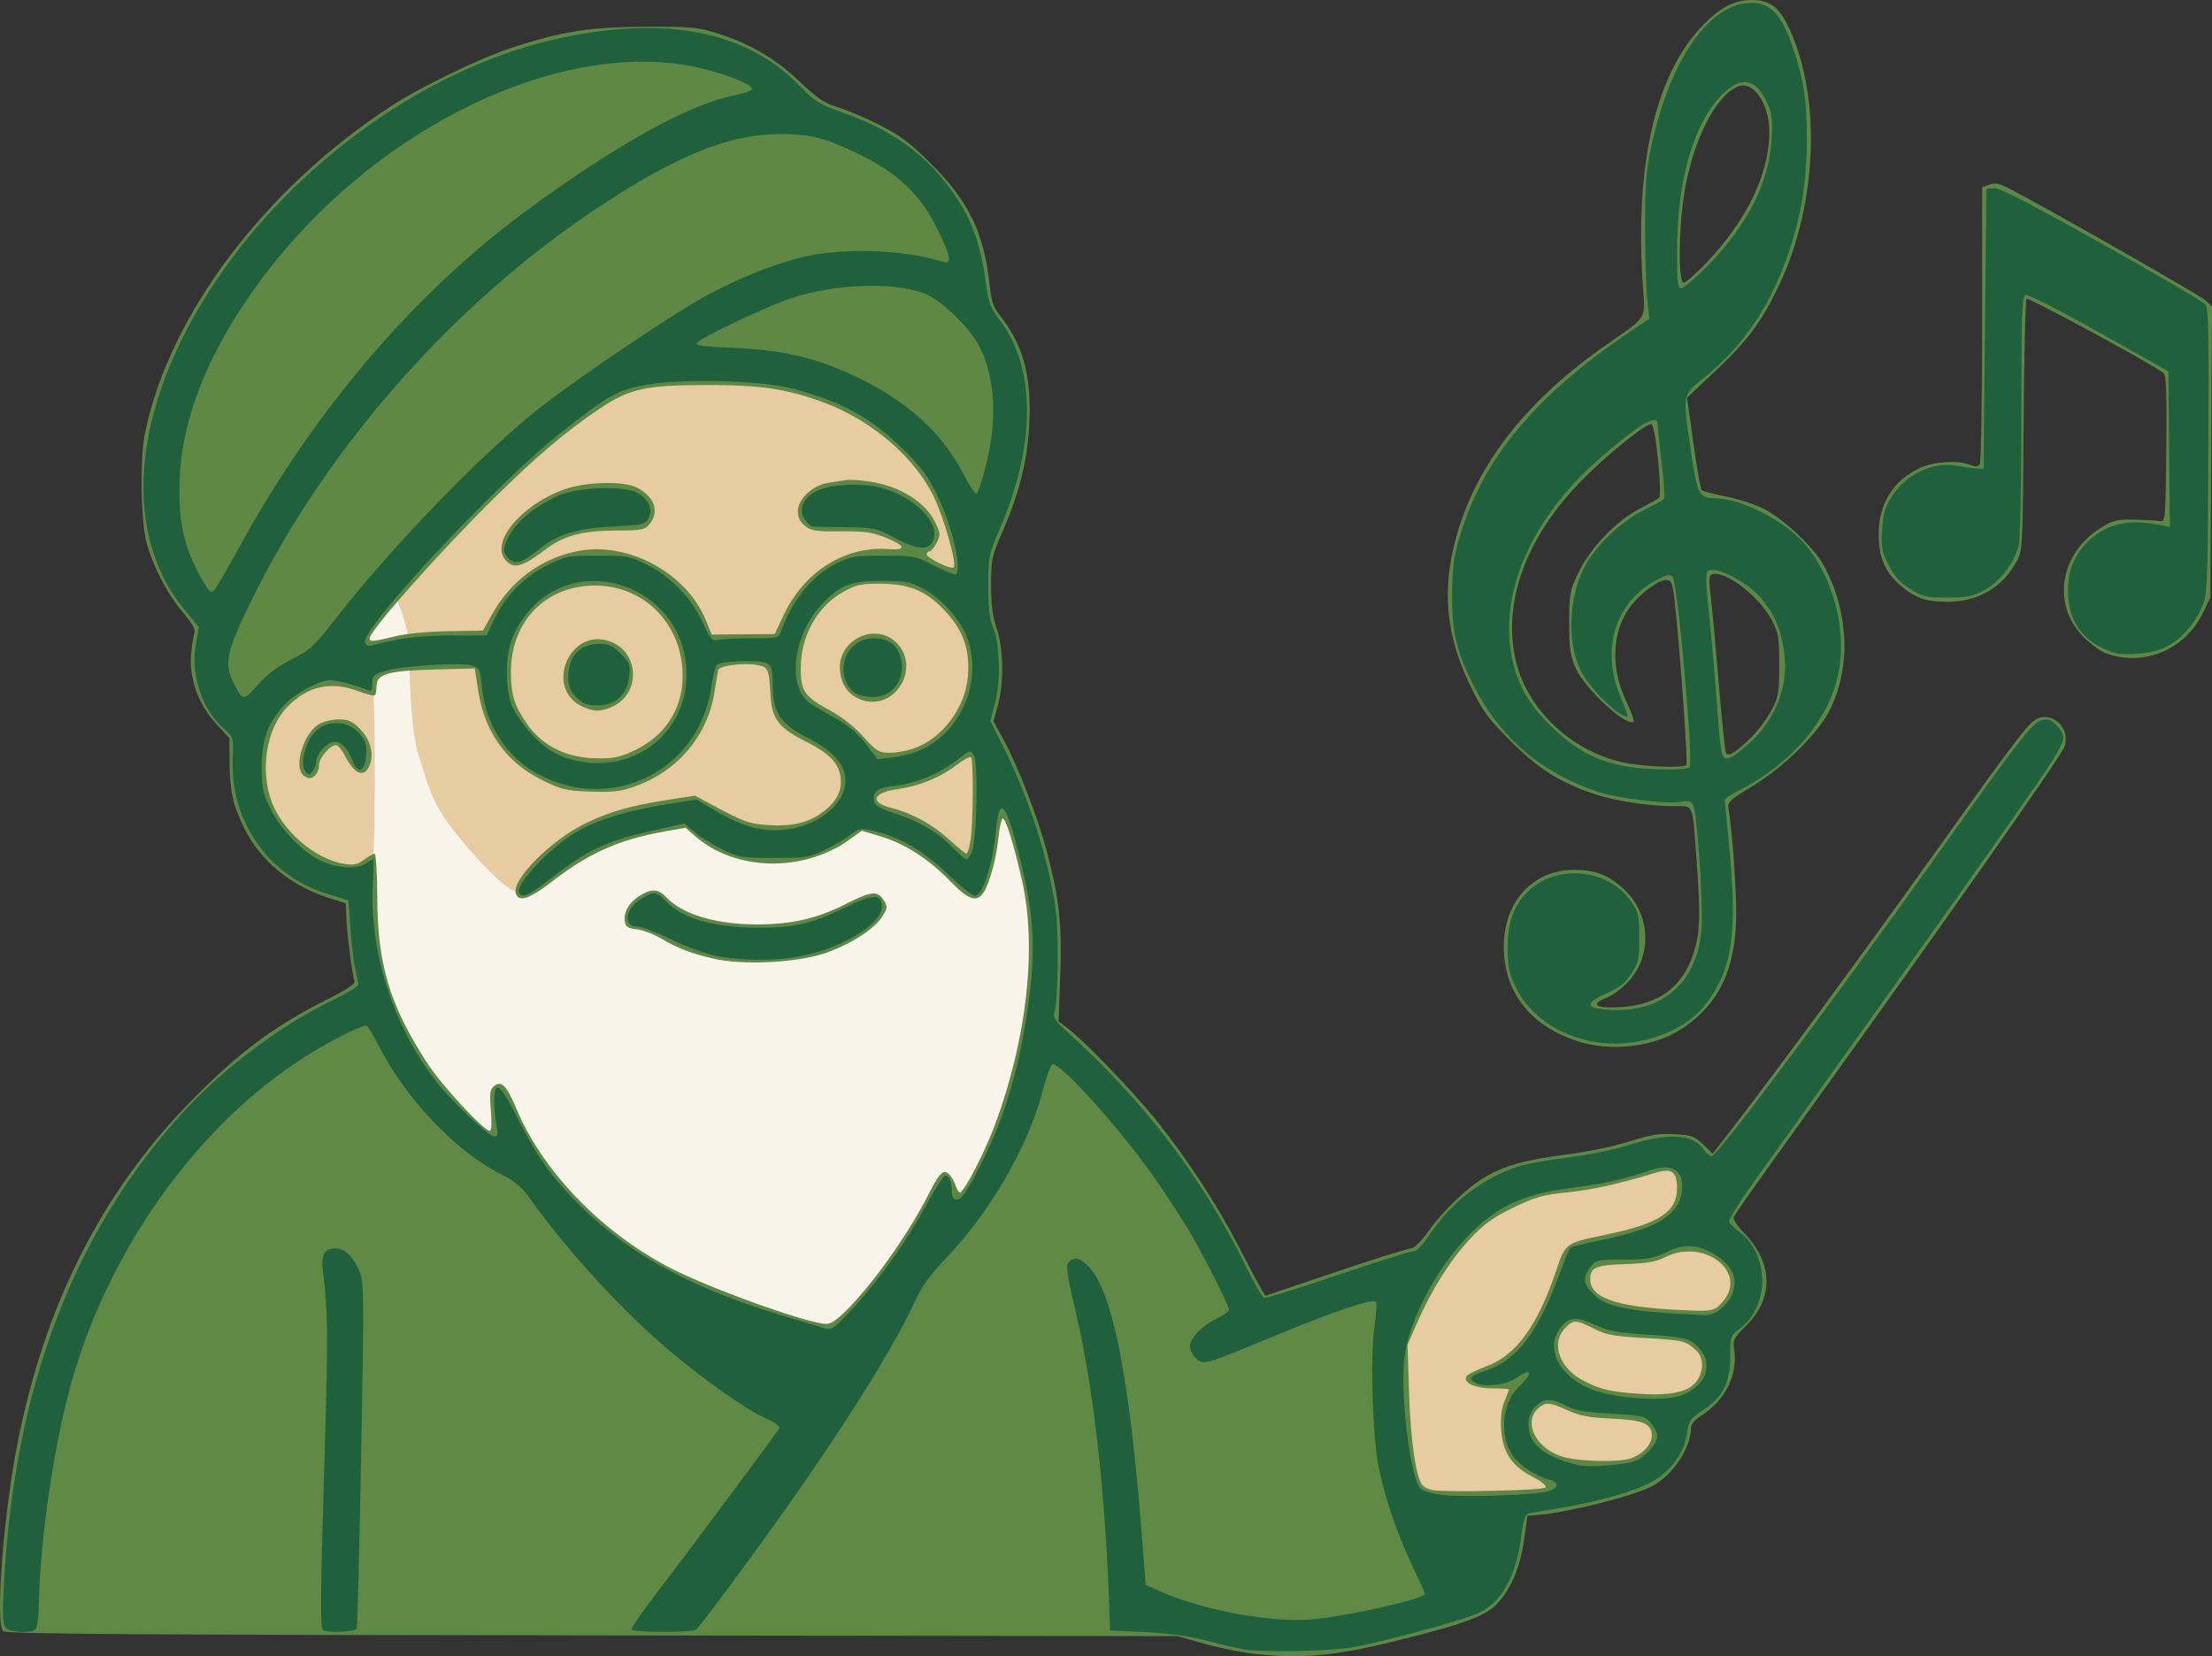 <?xml version="1.0" encoding="UTF-8" standalone="no"?>
<!-- Created with Inkscape (http://www.inkscape.org/) -->

<svg
   version="1.1"
   id="svg1"
   width="790.057"
   height="591.667"
   viewBox="0 0 790.057 591.667"
   xml:space="preserve"
   xmlns="http://www.w3.org/2000/svg"
   xmlns:svg="http://www.w3.org/2000/svg"><rect x="0" y="0" width="790.057" height="591.667" fill="#333333" stroke="none"/><defs
     id="defs1" /><g
     id="g1"
     transform="translate(-125.25,-129.077)"><g
       id="g119"
       transform="translate(-52,58)"><path
         style="fill:#f9f4ea;fill-opacity:1"
         d="m 302.5,292.5 5.5,112.75 3.75,21.5 14.75,30.5 24.75,28 64.5,57.5 61.5,20.25 21.25,-25.75 c 0,0 13.5,-29 14.5,-29 1,0 19.75,-16.25 19.75,-16.25 l 16,-49.5 2,-33.5 -1.5,-31.75 -10.5,-25.75 -10,-10.75 -207.25,-65 z"
         id="path1" /><path
         style="fill:#e7cba1"
         d="m 682.785,529.577 c 5.853,-10.723 3.72,-6.138 9.671,-14.752 4.702,-7.488 11.648,-10.664 19.354,-14.69 8.769,-4.581 11.565,-8.716 26.914,-10.611 7.129,-0.88 13.832,-2.095 19.25,-3.823 10.645,-1.635 16.365,-4.415 22.158,-1.323 13.862,7.398 0.396,-1.733 9.842,16.743 1.621,3.17 0.046,10.017 2.241,12.325 5.356,5.63 9.127,4.093 9.754,11.005 0.446,4.918 2.617,5.636 0.339,10.292 -1.478,3.02 -2.867,4.445 -4.616,5.916 -3.013,2.536 -6.433,8.301 -6.498,15.115 -0.088,9.224 1.664,10.557 -5.575,15.057 -4.025,2.502 -9.146,6.056 -9.146,8.426 0,7.304 -4.059,14.355 -12.531,18.871 -7.253,3.866 -28.641,10.67 -40.424,11.691 -39.215,25.17 5.004,16.847 -41.457,-3.554 -10.698,1.193 -5.852,-64.642 0.723,-76.69 z"
         id="path122" /><path
         style="fill:#e7cba1;fill-opacity:1"
         d="m 310.125,311.5 c 1.375,9.625 1.375,69.875 -0.375,72.75 C 303.045,395.265 281,382.5 275,372.125 269,361.75 266.125,361.25 265.625,349.625 265.125,338 270.375,323 277.875,317 c 7.5,-6 32.25,-5.5 32.25,-5.5 z"
         id="path123" /><path
         style="fill:#e7cba1;fill-opacity:1"
         d="m 316.125,280.062 c 3.5,4.625 7.438,16.75 7.375,23.312 -0.062,6.562 0.277,28.48 3.282,37.584 3.005,9.104 4.066,14.761 9.634,22.893 5.568,8.132 21.125,25.809 25.544,25.721 4.419,-0.088 25.367,-20.506 31.289,-21.744 5.922,-1.237 24.5,-7.579 28.875,-6.454 4.375,1.125 15.938,10.785 24.07,11.139 8.132,0.354 24.395,-3.182 29.875,-6.364 5.48,-3.182 18.915,-2.652 24.218,0.177 5.303,2.828 20.86,18.915 23.511,17.678 2.652,-1.237 10.076,-36.946 7.955,-41.543 -2.121,-4.596 -6.01,-15.556 -4.596,-19.269 1.414,-3.712 2.828,-17.854 1.591,-23.335 -1.237,-5.48 -0.884,-30.052 -3.182,-36.062 C 523.269,257.785 516.75,240 508.75,232.25 c -8,-7.75 -29,-22.5 -40.5,-25.5 -11.5,-3 -52.75,-9.5 -61.75,-5 -9,4.5 -39,24 -47.25,32.25 -8.25,8.25 -27.5,26 -31.75,31.5 -4.25,5.5 -7.5,5.875 -11.375,14.562 z"
         id="path124" /><path
         style="fill:#5d8745"
         d="m 625.686,661.965 c -4.421,-0.465 -12.521,-2.093 -18,-3.617 l -9.962,-2.771 -208.903,-0.255 c -164.389,-0.2 -209.221,-0.519 -210.396,-1.494 -3.002,-2.492 0.106,-42.552 5.299,-68.299 9.838,-48.774 29.861,-88.273 60.979,-120.293 17.298,-17.799 30.175,-27.475 49.358,-37.086 7.007,-3.511 10.17,-5.614 9.819,-6.528 -0.783,-2.042 -2.64,-16.336 -2.914,-22.434 l -0.242,-5.388 -6.5,-2.112 c -13.437,-4.366 -24.083,-13.243 -29.793,-24.844 -4,-8.127 -5.152,-13.38 -5.182,-23.627 l -0.024,-8.36 -4.994,-5.464 c -6.351,-6.949 -9.596,-16.403 -8.67,-25.26 0.329,-3.147 0.861,-6.408 1.183,-7.247 0.362,-0.942 -1.186,-3.584 -4.054,-6.917 -5.576,-6.482 -10.691,-16.249 -13.081,-24.979 -2.132,-7.787 -2.436,-30.288 -0.532,-39.413 8.79,-42.136 42.44,-86.84 87.67,-116.469 10.571,-6.925 31.727,-17.181 43.229,-20.957 17.918,-5.882 27.923,-7.458 47.749,-7.519 16.168,-0.05 18.764,0.183 25.5,2.286 11.802,3.685 20.669,8.853 29.5,17.195 6.627,6.259 9.03,7.867 14,9.367 3.3,0.996 10.05,3.878 15,6.404 7.369,3.76 10.723,6.323 18.505,14.142 13.237,13.299 18.638,24.687 20.54,43.31 0.55,5.382 1.299,7.523 3.674,10.5 8.141,10.205 11.23,21.494 10.462,38.239 -0.612,13.358 -3.386,24.608 -9.595,38.926 -3.85,8.876 -4.085,9.978 -4.085,19.09 0,7.067 0.539,11.236 2,15.484 2.473,7.189 2.661,19.513 0.419,27.503 l -1.581,5.634 3.527,6.431 c 5.252,9.576 12.331,27.873 15.621,40.375 4.418,16.789 5.383,25.803 4.73,44.203 l -0.575,16.224 3.233,2.466 c 6.149,4.69 23.796,23.037 31.819,33.081 11.045,13.827 21.652,30.128 29.492,45.322 3.621,7.019 7.196,13.754 7.944,14.967 l 1.36,2.206 25.024,-8.456 c 13.763,-4.651 25.876,-8.456 26.918,-8.456 1.183,0 3.592,-2.38 6.421,-6.344 5.148,-7.215 13.837,-15.51 20.074,-19.165 6.965,-4.082 14.599,-6.208 28.706,-7.994 7.706,-0.976 17.36,-2.965 22.793,-4.698 7.645,-2.437 10.71,-2.932 16.227,-2.62 6.087,0.344 7.159,0.731 10.201,3.679 l 3.399,3.294 7.991,-10.326 c 14.165,-18.303 45.808,-61.395 71.834,-97.826 30.786,-43.092 33.649,-46.768 37.103,-47.635 5.732,-1.439 10.87,4.718 8.697,10.421 -1.522,3.993 -42.944,62.836 -104.329,148.204 -7.313,10.17 -13.526,19.091 -13.807,19.824 -0.281,0.734 1.325,3.213 3.57,5.51 10.508,10.749 10.879,23.254 0.985,33.159 -4.61,4.615 -4.934,5.257 -4.385,8.69 1.409,8.815 -3.185,18.133 -11.542,23.409 -2.509,1.584 -3.87,3.189 -3.87,4.564 0,7.184 -6.688,17.123 -14.049,20.879 -7.012,3.577 -30.368,9.408 -40.902,10.212 l -3.451,0.263 -1.252,8.714 c -1.451,10.095 -4.729,17.707 -9.921,23.036 -4.142,4.252 -12.485,7.239 -36.924,13.222 -20.853,5.105 -32.513,6.155 -49.038,4.416 z m 103.495,-59.445 c 0.624,-0.624 -1.008,-2.003 -4.597,-3.882 -7.454,-3.903 -10.65,-8.755 -11.173,-16.964 -0.266,-4.178 0.125,-7.408 1.21,-10.006 0.882,-2.11 1.603,-4.006 1.603,-4.214 0,-0.208 -2.6,-0.378 -5.777,-0.378 -6.494,0 -11.11,-2.226 -9.254,-4.462 0.585,-0.705 3.692,-2.24 6.904,-3.411 10.622,-3.873 18.383,-14.552 25.075,-34.502 3.2,-9.541 3.184,-9.53 18.053,-12.628 18.662,-3.889 25,-8.06 25,-16.45 0,-5.917 -1.813,-7.319 -7.327,-5.668 -14.145,4.235 -22.594,6.117 -31.78,7.078 -9.085,0.95 -11.539,1.647 -19.493,5.535 -7.318,3.577 -10.353,5.786 -15.5,11.285 -6.9,7.371 -13.741,18.288 -18.914,30.187 l -3.244,7.462 0.577,17.538 c 0.555,16.884 2.452,29.852 4.775,32.651 0.579,0.697 2.257,1.479 3.729,1.736 4.89,0.855 39.146,0.082 40.134,-0.906 z m 30.728,-10.51 c 4.319,-1.637 7.315,-4.947 7.315,-8.085 0,-4.289 -3.066,-5.574 -14.51,-6.079 -8.153,-0.36 -11.148,-0.953 -16.147,-3.196 -4.972,-2.231 -6.532,-2.543 -8.217,-1.641 -7.686,4.114 -3.82,14.879 6.59,18.349 5.554,1.851 20.755,2.248 24.969,0.652 z m 20.393,-24.975 c 5.082,-2.72 6.539,-10.154 2.672,-13.635 -3.732,-3.359 -4.454,-3.531 -18.132,-4.316 -11.358,-0.652 -13.911,-1.122 -18.371,-3.382 -6.417,-3.252 -7.304,-3.257 -10.304,-0.064 -5.124,5.454 -1.822,14.469 6.895,18.824 6.138,3.067 9.005,3.741 19.162,4.511 8.368,0.634 14.502,-0.023 18.078,-1.937 z M 480.889,537.827 c 9.554,-9.981 21.322,-26.857 28.12,-40.324 3.878,-7.683 5.378,-9.027 7.445,-6.672 0.843,0.961 1.842,2.759 2.219,3.996 0.377,1.238 1.025,2.25 1.44,2.25 1.438,0 8.955,-14.547 12.566,-24.318 11.41,-30.871 14.992,-63.401 9.599,-87.17 -3.033,-13.368 -5.971,-22.681 -6.962,-22.069 -0.445,0.275 -1.105,3.378 -1.465,6.895 -0.748,7.299 -3.123,16.107 -5.235,19.412 -2.418,3.784 -5.437,2.795 -11.928,-3.908 -7.661,-7.912 -16.109,-13.373 -24.742,-15.995 l -6.862,-2.084 -4.408,3.166 c -16.509,11.856 -40.842,11.326 -55.108,-1.2 l -3.45,-3.029 -7.196,1.274 c -16.56,2.931 -27.247,7.684 -40.735,18.119 -7.723,5.974 -11.508,7.254 -12.65,4.278 -1.86,-4.847 12.401,-19.249 25.129,-25.377 8.684,-4.181 15.981,-6.224 29.934,-8.383 l 8.874,-1.373 5.626,3.027 c 11.911,6.409 13.676,7.051 20.626,7.503 7.932,0.515 13.685,-0.733 18.507,-4.015 5.056,-3.441 7.471,-7.288 7.355,-11.713 -0.152,-5.815 -3.447,-9.556 -12.362,-14.039 -9.795,-4.925 -12.269,-8.114 -12.748,-16.435 -0.568,-9.87 -0.774,-10.309 -5.165,-11.051 -4.813,-0.813 -13.139,0.331 -13.542,1.861 -0.163,0.618 -0.753,4.112 -1.312,7.762 -2.406,15.73 -13.233,28.508 -28.733,33.912 -4.876,1.7 -7.801,2.026 -15.612,1.741 -8.72,-0.318 -10.314,-0.698 -17.172,-4.087 -12.953,-6.402 -20.586,-17.089 -22.895,-32.059 l -1.212,-7.854 -14.555,0.389 c -16.6,0.443 -20.555,1.598 -20.555,6.004 0,1.451 -0.252,2.892 -0.56,3.203 -0.308,0.311 -2.9,-0.324 -5.761,-1.411 -9.959,-3.784 -18.209,-1.965 -25.6,5.645 -7.375,7.594 -9.787,22.406 -5.509,33.838 3.939,10.528 15.612,20.507 25.914,22.154 3.35,0.536 4.707,0.251 7.042,-1.475 1.591,-1.176 3.298,-2.139 3.794,-2.139 0.496,0 0.924,6.862 0.952,15.25 0.08,24.39 4.428,38.854 17.931,59.657 5.093,7.847 20.132,24.093 22.302,24.093 0.593,0 0.73,-2.823 0.354,-7.272 -0.518,-6.132 -0.347,-7.494 1.097,-8.692 2.651,-2.2 4.508,-0.31 8.112,8.258 9.82,23.346 32.555,46.131 58.149,58.276 16.224,7.699 46.402,18.294 52.374,18.388 1.902,0.03 4.183,-1.622 8.574,-6.209 z M 432.241,413.575 c -7.872,-1.783 -13.068,-3.783 -19.017,-7.322 -2.475,-1.472 -6.3,-2.902 -8.5,-3.177 -3.286,-0.411 -4.061,-0.928 -4.339,-2.899 -0.465,-3.293 1.6,-6.79 5.394,-9.135 4.26,-2.633 6.619,-2.477 9.52,0.631 5.667,6.072 17.783,9.672 32.424,9.636 12.433,-0.03 21.15,-2.03 31.466,-7.216 9.306,-4.679 11.4,-4.915 13.614,-1.536 1.514,2.311 1.499,2.699 -0.227,5.652 -2.671,4.571 -11.619,10.341 -20.853,13.446 -10.022,3.371 -29,4.293 -39.483,1.919 z M 285.424,347.877 c -3.275,-3.275 0.396,-14.948 5.683,-18.072 1.609,-0.95 4.814,-1.728 7.121,-1.728 3.419,0 4.811,0.615 7.517,3.321 3.735,3.735 5.137,8.817 3.57,12.939 -1.846,4.855 -5.448,3.465 -8.973,-3.463 -0.89,-1.748 -2.167,-3.351 -2.839,-3.562 -1.856,-0.582 -6.278,4.362 -6.278,7.019 0,2.484 -1.668,4.745 -3.5,4.745 -0.605,0 -1.64,-0.54 -2.3,-1.2 z m 507.312,188.004 c 8.879,-10.552 -7.119,-22.636 -20.756,-15.679 -3.219,1.642 -6.407,2.199 -14.05,2.452 -10.73,0.356 -12.706,1.191 -12.706,5.372 0,6.614 8.825,9.786 30.5,10.965 13.309,0.724 13.874,0.62 17.012,-3.109 z M 523.892,371.327 c 0.956,-5.74 1.095,-28.816 0.18,-29.734 -0.358,-0.359 -2.634,0.86 -5.056,2.709 -5.912,4.513 -13.397,7.612 -20.842,8.63 -9.254,1.266 -10.57,4.718 -2.574,6.758 7.419,1.893 14.66,5.857 20.635,11.298 3.019,2.749 5.799,5.018 6.177,5.043 0.379,0.025 1.045,-2.092 1.48,-4.705 z M 403.764,339.218 c 11.885,-5.623 18.149,-16.258 17.221,-29.236 -1.287,-17.987 -15.635,-30.759 -33.328,-29.665 -16.574,1.024 -27.911,13.512 -27.926,30.761 -0.007,8.188 1.246,12.221 5.813,18.711 5.573,7.919 14.208,12.109 25.181,12.218 5.717,0.057 8.107,-0.454 13.04,-2.788 z m -18.215,-15.6 c -14.007,-6.093 -5.276,-28.31 9.242,-23.518 10.987,3.626 11.51,19.122 0.796,23.599 -4.073,1.702 -5.977,1.686 -10.039,-0.08 z m 117.941,14.884 c 10.297,-3.508 18.572,-14.538 19.49,-25.978 0.73,-9.1 -1.641,-16.066 -7.743,-22.742 -6.822,-7.465 -13.017,-10.147 -23.514,-10.18 -7.008,-0.022 -8.658,0.339 -13.302,2.912 -9.241,5.12 -15.212,15.875 -15.183,27.347 0.021,8.018 1.429,10.115 9.848,14.67 4.718,2.552 9.141,5.987 12.474,9.686 4.636,5.145 5.58,5.738 9.236,5.795 2.24,0.035 6.152,-0.645 8.695,-1.511 z m -20.068,-18.049 c -4.035,-2.048 -6.198,-5.975 -6.198,-11.25 0,-4.884 3.526,-9.485 8.536,-11.138 9.941,-3.281 18.493,6.826 13.924,16.455 -3.087,6.506 -10.096,9.063 -16.262,5.933 z M 318.224,298.426 c 3.867,-0.964 11.563,-1.711 19,-1.843 l 12.5,-0.222 3.312,-5.892 c 6.842,-12.172 17.769,-20.134 31.013,-22.596 17.635,-3.28 38.307,7.92 45.167,24.471 l 2.252,5.434 11.256,-0.1 11.256,-0.1 3.072,-6.585 c 7.329,-15.714 21.984,-24.942 37.714,-23.749 6.347,0.481 5.895,-1.279 -1.041,-4.057 -5.056,-2.025 -7.598,-2.385 -16.162,-2.293 -8.809,0.095 -10.507,-0.161 -12.75,-1.925 -1.856,-1.46 -2.588,-2.975 -2.588,-5.359 0,-4.241 5.274,-9.169 10.729,-10.024 2.074,-0.325 4.971,-0.778 6.437,-1.007 1.466,-0.229 5.458,0.034 8.871,0.583 10.589,1.705 19.53,7.323 22.972,14.434 1.976,4.082 2.009,4.549 0.525,7.42 -0.871,1.685 -2.023,3.063 -2.558,3.063 -0.536,0 -0.974,0.456 -0.974,1.013 0,1.324 8.75,5.571 9.641,4.679 1.224,-1.224 -3.517,-17.998 -7.204,-25.488 -6.798,-13.809 -21.737,-26.723 -38.228,-33.046 -13.102,-5.023 -22.772,-6.575 -41.209,-6.61 -23.288,-0.045 -28.941,1.157 -39.843,8.475 -12.098,8.12 -22.494,16.949 -38.015,32.281 -19.222,18.988 -44.142,47.095 -44.142,49.786 0,1.256 1.487,1.133 9,-0.74 z m 39.655,-27.178 c -5.694,-6.292 5.377,-19.737 20.845,-25.316 7.819,-2.82 21.457,-3.122 26.189,-0.58 6.153,3.306 7.934,8.498 4.408,12.853 -1.77,2.186 -2.624,2.353 -12.25,2.397 -11.995,0.054 -18.599,1.875 -25.272,6.97 -7.946,6.065 -11.022,6.878 -13.919,3.676 z m 383.143,171.898 c -16.14,-5.161 -25.496,-16.122 -26.57,-31.128 -1.247,-17.423 9.372,-30.196 25.096,-30.188 7.206,0.004 11.866,1.719 17.058,6.277 9.963,8.747 11.113,23.582 2.58,33.276 -2.161,2.455 -5.76,5.196 -7.997,6.091 -6.197,2.479 -4.093,3.928 4.919,3.387 13.711,-0.823 22.316,-7.286 26.146,-19.64 2.253,-7.266 2.423,-13.594 0.902,-33.592 -1.524,-20.033 -0.907,-18.552 -7.726,-18.552 -9.371,0 -21.438,-1.859 -29.193,-4.496 -12.09,-4.112 -19.703,-8.986 -29.667,-18.993 -7.987,-8.022 -9.799,-10.524 -14.201,-19.603 -8.876,-18.309 -10.3,-34.809 -4.679,-54.196 7.423,-25.597 25.247,-48.098 53.767,-67.871 14.142,-9.805 13.432,-8.69 12.635,-19.84 -3.145,-44.015 4.397,-76.792 21.699,-94.311 6.127,-6.204 11.065,-8.689 17.259,-8.689 5.874,0 9.254,2.276 12.326,8.296 12.483,24.469 11.393,63.773 -2.588,93.326 -6.266,13.246 -11.16,19.877 -22.705,30.768 l -10.268,9.686 2.262,16.211 c 1.244,8.916 2.574,16.498 2.955,16.849 0.381,0.351 4.262,1.351 8.624,2.223 4.362,0.872 10.425,2.835 13.474,4.362 7.129,3.573 17.946,13.75 21.443,20.176 8.925,16.399 9.882,35.65 2.543,51.168 -3.993,8.443 -16.495,20.847 -28.156,27.934 -8.405,5.108 -8.744,5.454 -8.267,8.413 1.283,7.962 2.674,27.133 2.673,36.84 -0.002,19.899 -6.235,32.885 -19.968,41.603 -9.718,6.169 -24.796,7.915 -36.376,4.213 z m 38.539,-98.819 c 0.511,-0.844 -1.676,-32.961 -3.593,-52.75 -1.145,-11.82 -1.444,-13.027 -3.293,-13.292 -2.708,-0.389 -9.716,4.796 -13.45,9.95 -6.272,8.659 -6.74,21.492 -1.212,33.242 1.785,3.795 3.047,7.098 2.804,7.341 -2.322,2.322 -17.288,-11.399 -20.723,-18.999 -2.031,-4.494 -2.37,-6.811 -2.37,-16.242 0,-10.32 0.2,-11.421 3.227,-17.812 4.132,-8.724 13.287,-18.366 21.574,-22.721 3.41,-1.792 6.678,-3.628 7.263,-4.08 1.225,-0.947 -1.105,-24.782 -2.569,-26.275 -1.202,-1.226 -16.912,11.482 -26.044,21.066 -18.642,19.565 -26.722,41.198 -22.945,61.436 3.421,18.331 19.457,34.089 38.995,38.32 6.989,1.514 21.591,2.047 22.336,0.817 z m 22.969,-9.613 c 2.504,-2.434 5.822,-6.835 7.374,-9.781 2.598,-4.934 2.82,-6.222 2.82,-16.356 0,-9.995 -0.243,-11.457 -2.664,-16 -4.169,-7.826 -14.808,-16.5 -20.238,-16.5 -2.252,0 -2.414,0.923 -1.496,8.5 0.467,3.85 1.738,17.697 2.826,30.77 1.088,13.073 2.251,24.212 2.585,24.753 0.865,1.4 3.419,-0.164 8.792,-5.386 z M 786.847,164.825 c 14.421,-15.206 22.414,-31.907 22.355,-46.709 -0.04,-10.031 -5.693,-18.268 -11.093,-16.163 -8.223,3.205 -16.552,19.958 -19.436,39.092 -1.922,12.75 -1.967,31.032 -0.076,31.032 0.755,0 4.468,-3.263 8.25,-7.252 z m 142.877,139.747 c -2.233,-0.791 -6.048,-3.557 -8.635,-6.261 -11.088,-11.59 -8.007,-29.688 6.591,-38.713 4.327,-2.675 5.699,-3.005 11.965,-2.878 3.893,0.079 7.978,0.304 9.078,0.5 1.953,0.348 2.006,-0.263 2.266,-25.757 0.205,-20.128 -0.024,-26.348 -1,-27.135 -3.81,-3.072 -48.257,-27.16 -48.91,-26.507 -0.427,0.427 -0.906,20.796 -1.066,45.266 -0.283,43.423 -0.342,44.586 -2.452,48.49 -5.045,9.333 -13.735,14.443 -24.62,14.478 -7.843,0.025 -11.842,-1.392 -17.198,-6.094 -5.251,-4.61 -7.474,-9.919 -7.489,-17.884 -0.021,-11.058 5.284,-19.535 14.968,-23.919 4.928,-2.231 13.19,-2.72 17.602,-1.042 2.059,0.783 2.934,0.721 3.55,-0.25 0.45,-0.709 0.825,-23.237 0.833,-50.063 l 0.015,-48.775 2.551,-0.97 c 1.988,-0.756 3.478,-0.497 6.75,1.17 11.657,5.939 68.504,38.326 70.491,40.16 l 2.291,2.116 -0.291,52.037 -0.291,52.037 -2.811,5.724 c -6.315,12.859 -20.939,18.964 -34.189,14.271 z"
         id="path120" /><path
         style="fill:#5f8944;fill-opacity:1"
         d="m 184.375,653.625 423.125,0.625 39.5,1 c 0,0 45.5,-8.25 46.75,-8.5 1.25,-0.25 -7.25,-30 -7.25,-30 l -9.75,-25 -2.5,-42.25 V 527.75 L 628,542 c 0,0 -15.5,-27.25 -16.5,-28.5 -1,-1.25 -41.25,-57 -41.25,-57 l -21,-12.25 -12.75,41.5 -28,32 L 478,556.25 423.25,541 366,487.75 347.75,479 l -20.5,-21.25 -15.5,-27 -30.5,14 -35.75,27 -24.5,34.5 c 0,0 -11.25,27.25 -12.5,28 -1.25,0.75 -14,31.75 -14,31.75 l -7,42 z"
         id="path125" /><path
         style="fill:#5e8843;fill-opacity:1"
         d="m 269.75,326 14.75,-15.5 15.25,-11.25 23.5,-28.25 36.5,-37.5 35,-28.25 25.75,-3.5 41.5,2.25 28.75,12.75 16.5,13.75 L 526,260 538.25,228.25 535.5,196.75 523,176.75 517.75,148.5 497.106,124.142 459.453,109.47 440.361,92.676 395.637,87.196 349.851,97.626 309.37,122.021 288.5,140.75 l -31.5,37.5 -15.25,32 -6,30.75 2.25,30.75 10.75,15 7,8 -3.25,12.25 4,13.5 z"
         id="path126" /><path
         style="fill:#1f603d"
         d="m 621.724,660.366 c -1.65,-0.226 -7.5,-1.591 -13,-3.033 -7.012,-1.838 -13.735,-2.791 -22.5,-3.189 l -12.5,-0.568 -0.233,-7 c -1.398,-41.959 -5.528,-78.938 -11.837,-106 -3.918,-16.807 -4.027,-18.11 -1.621,-19.398 1.684,-0.901 2.581,-0.645 5.068,1.448 9.583,8.064 15.991,41.153 20.78,107.297 l 0.532,7.347 5.502,2.433 c 15.069,6.664 39.347,11.129 53.809,9.895 12.718,-1.085 40.5,-7.342 40.5,-9.121 0,-0.283 -2.065,-4.847 -4.59,-10.142 -5.279,-11.073 -9.578,-23.657 -11.928,-34.917 -2.217,-10.62 -3.123,-39.532 -1.571,-50.144 0.66,-4.515 0.947,-8.619 0.637,-9.12 -0.882,-1.427 -14.992,3.321 -36.943,12.43 -24.625,10.219 -24.823,10.274 -27.518,7.579 -1.148,-1.148 -2.087,-2.952 -2.087,-4.01 0,-2.921 4.458,-7.602 9.494,-9.969 2.478,-1.165 4.506,-2.601 4.506,-3.191 0,-1.565 -10.153,-21.491 -15.042,-29.523 -2.309,-3.792 -7.131,-11.169 -10.716,-16.394 -11.918,-17.368 -34.575,-42.722 -37.351,-41.797 -0.608,0.203 -2.205,4.627 -3.549,9.833 -4.915,19.034 -18.557,42.732 -33.851,58.804 -6.483,6.813 -9.18,10.563 -11.924,16.585 -6.796,14.913 -24.759,43.744 -45.406,72.875 -14.104,19.9 -31.227,42.971 -32.608,43.935 -1.435,1.001 -22.31,0.967 -22.931,-0.038 -0.273,-0.442 3.64,-6.179 8.695,-12.75 10.028,-13.034 42.936,-57.222 44.038,-59.132 0.445,-0.771 -1.508,-2.167 -5.585,-3.995 -6.255,-2.803 -20.458,-12.805 -32.769,-23.075 -17.147,-14.305 -37.638,-36.62 -51.062,-55.608 -2.567,-3.631 -5.118,-5.709 -10.071,-8.204 -16.032,-8.075 -34.219,-27.259 -43.712,-46.11 -1.711,-3.397 -3.551,-6.45 -4.09,-6.783 -1.403,-0.867 -15.151,6.264 -25.618,13.289 -36.626,24.581 -66.96,67.866 -79.891,114 -6.298,22.468 -11.199,55.748 -11.66,79.171 -0.098,4.959 -0.632,8.806 -1.282,9.235 -2.046,1.349 -9.317,0.829 -10.636,-0.761 -0.966,-1.164 -1.099,-4.787 -0.559,-15.25 3.649,-70.825 25.183,-127.031 65.189,-170.152 13.858,-14.937 34.398,-30.186 52.142,-38.712 5.088,-2.444 9.239,-4.988 9.226,-5.652 -0.013,-0.664 -0.497,-3.232 -1.074,-5.707 -0.577,-2.475 -1.354,-8.965 -1.726,-14.423 l -0.676,-9.923 -7.215,-2.2 c -13.146,-4.009 -23.305,-12.616 -29.259,-24.789 -3.704,-7.573 -5.183,-14.956 -4.86,-24.265 0.242,-6.988 0.191,-7.148 -3.263,-10.181 -7.784,-6.835 -11.88,-19.316 -9.907,-30.194 l 1.09,-6.011 -4.981,-5.985 c -24.075,-28.929 -18.528,-76.454 14.279,-122.339 28.483,-39.837 72.86,-70.92 115.899,-81.181 39.692,-9.462 69.746,-4.031 89.369,16.15 5.492,5.648 7.101,6.659 15,9.421 19.943,6.974 33.04,17.204 42.826,33.45 4.421,7.339 7.083,15.727 8.592,27.068 1.016,7.634 1.61,9.256 5.049,13.777 12.959,17.039 12.939,44.596 -0.054,74.714 -3.913,9.069 -4.06,9.801 -4.062,20.193 -0.002,7.645 0.461,11.864 1.59,14.5 2.553,5.959 2.993,18.908 0.914,26.922 l -1.768,6.816 4.494,8.99 c 9.418,18.838 16.224,39.92 18.845,58.376 1.189,8.37 0.819,33.949 -0.539,37.261 -0.476,1.161 0.591,2.784 3.616,5.5 28.284,25.391 49.213,52.785 65.088,85.194 2.786,5.688 5.582,10.539 6.213,10.781 0.631,0.242 12.455,-3.399 26.275,-8.091 13.82,-4.692 25.995,-8.531 27.055,-8.531 1.239,0 3.287,-2.054 5.733,-5.75 7.724,-11.671 19.236,-20.529 31.978,-24.605 2.75,-0.88 10.627,-2.284 17.504,-3.122 7.087,-0.863 16.616,-2.823 21.995,-4.523 14.094,-4.455 22.866,-3.908 26.51,1.654 0.845,1.29 2.16,2.346 2.92,2.346 1.993,0 40.543,-51.497 80.098,-107 33.77,-47.385 34.962,-48.861 39.548,-48.965 2.168,-0.049 5.924,4.151 5.924,6.624 0,1.117 -1.798,4.813 -3.996,8.213 -7.638,11.817 -44.616,63.992 -106.647,150.478 -5.069,7.068 -9.002,13.412 -8.738,14.098 0.263,0.686 1.787,2.215 3.387,3.397 11.028,8.153 11.294,26.485 0.504,34.715 -3.429,2.615 -3.509,2.839 -3.509,9.742 0,9.583 -2.509,14.687 -9.503,19.331 -4.864,3.229 -5.303,3.851 -5.9,8.351 -0.901,6.793 -5.767,13.605 -12.34,17.274 -6.136,3.425 -18.873,7.109 -32.257,9.33 -5.225,0.867 -10.41,1.747 -11.523,1.956 -1.728,0.324 -2.194,1.629 -3.192,8.951 -2.029,14.876 -7.593,23.979 -16.752,27.406 -8.265,3.092 -33.754,9.894 -43.402,11.582 -7.978,1.396 -30.844,1.872 -38.631,0.805 z m 106.487,-56.14 c 5.38,-0.779 6.752,-3.504 2.313,-4.597 -4.8,-1.182 -11.035,-5.388 -13.214,-8.914 -4.646,-7.517 -3.496,-18.629 2.514,-24.297 5.181,-4.887 4.62,-7.058 -0.823,-3.183 -3.554,2.531 -11.548,3.569 -14.659,1.904 -2.942,-1.574 -2.039,-2.596 4.094,-4.633 10.427,-3.463 18.106,-13.466 25.279,-32.93 2.027,-5.5 3.983,-10.309 4.347,-10.687 0.364,-0.378 5.287,-1.626 10.941,-2.775 19.233,-3.907 27.28,-8.504 28.768,-16.436 1.542,-8.217 -2.849,-11.424 -11.541,-8.43 -9.254,3.188 -15.985,4.675 -28.506,6.297 -16.465,2.133 -25.868,6.545 -35.93,16.857 -12.004,12.303 -21.856,31.396 -23.052,44.673 -1.256,13.95 2.375,42.322 5.863,45.81 0.815,0.815 4.325,1.834 7.8,2.263 6.448,0.797 27.709,0.249 35.805,-0.923 z m 33.738,-11.507 c 3.694,-1.91 7.275,-6.203 7.275,-8.721 0,-0.995 -1.045,-3.024 -2.322,-4.509 -2.203,-2.562 -2.934,-2.736 -14.25,-3.396 -9.287,-0.542 -12.859,-1.174 -16.138,-2.856 -5.436,-2.789 -7.817,-2.724 -10.835,0.295 -1.79,1.79 -2.455,3.54 -2.455,6.465 0,6.999 5.236,11.327 17.5,14.464 3.994,1.022 18.124,-0.137 21.225,-1.741 z m 15.591,-23.091 c 10.161,-3.624 12.377,-13.028 4.453,-18.892 -2.24,-1.658 -5.105,-2.17 -15.939,-2.853 -10.785,-0.68 -14.205,-1.289 -18.64,-3.319 -7.135,-3.267 -9.448,-3.158 -12.601,0.59 -6.156,7.316 -0.566,18.136 11.645,22.539 8.527,3.075 25.01,4.101 31.082,1.935 z M 482.465,537.827 c 9.604,-10.583 18.814,-23.635 25.759,-36.502 3.025,-5.605 6.014,-10.204 6.643,-10.219 1.371,-0.034 2.357,2.264 2.357,5.494 0,3.46 1.997,4.123 4.127,1.371 3.336,-4.31 10.609,-19.213 13.769,-28.214 4.423,-12.596 6.985,-23.247 9.179,-38.158 3.105,-21.103 2.417,-33.441 -3.076,-55.192 -4.724,-18.705 -7.017,-21.246 -8.221,-9.109 -1.313,13.239 -4.719,23.782 -7.68,23.773 -0.879,-0.003 -5.204,-3.49 -9.611,-7.75 -8.546,-8.26 -17.092,-13.266 -26.261,-15.382 -4.902,-1.132 -5.27,-1.066 -8.687,1.54 -1.962,1.497 -6.149,3.931 -9.303,5.409 -5.226,2.449 -6.801,2.688 -17.735,2.688 -11.029,0 -12.48,-0.225 -17.93,-2.777 -3.262,-1.527 -7.781,-4.293 -10.042,-6.147 l -4.112,-3.37 -10.458,2.329 c -17.473,3.89 -23.57,6.733 -37.447,17.457 -7.743,5.984 -9.825,6.926 -11.022,4.99 -1.724,-2.79 11.226,-16.466 20.853,-22.023 7.074,-4.083 18.048,-7.427 31.302,-9.538 l 11.144,-1.775 6.856,4.042 c 10.522,6.204 18.404,8.006 27.498,6.289 10.507,-1.984 18.858,-9.501 18.858,-16.977 0,-5.87 -4.168,-10.623 -13.51,-15.408 -9.818,-5.029 -12.49,-9.152 -12.49,-19.269 0,-5.354 -0.306,-6.417 -2.127,-7.391 -2.516,-1.347 -16.33,-0.876 -17.813,0.607 -0.552,0.552 -1.436,4.058 -1.965,7.79 -4.226,29.84 -35.518,45.539 -62.019,31.115 -11.103,-6.043 -18.527,-17.455 -19.84,-30.496 -0.706,-7.017 -0.856,-7.344 -3.736,-8.182 -4.083,-1.188 -24.511,0.047 -30.578,1.848 -4.509,1.339 -4.922,1.719 -4.922,4.53 0,2.533 -0.306,2.941 -1.75,2.341 -4.222,-1.754 -10.775,-3.486 -13.159,-3.477 -4.019,0.015 -12.203,4.346 -16.292,8.621 -6.022,6.297 -8.294,12.429 -8.295,22.394 -10e-4,7.61 0.35,9.237 3.271,15.172 3.576,7.263 11.322,15.197 17.883,18.315 5.514,2.621 12.716,3.129 15.79,1.115 1.365,-0.894 2.647,-1.626 2.851,-1.626 0.203,0 0.167,3.502 -0.081,7.782 -1.424,24.601 6.882,51.131 22.297,71.218 5.499,7.165 19.039,20 21.099,20 1.337,0 1.47,-0.632 0.789,-3.75 -0.45,-2.062 -0.838,-6 -0.861,-8.75 -0.068,-8.032 2.184,-6.407 8.422,6.077 6.847,13.702 12.593,21.696 22.702,31.586 17.863,17.476 40.205,29.441 73.423,39.319 6.826,2.03 12.86,3.841 13.41,4.025 2.525,0.844 3.715,-0.016 10.741,-7.758 z M 432.724,412.481 c -3.85,-0.788 -11.059,-3.451 -16.02,-5.918 -4.961,-2.467 -10.263,-4.486 -11.781,-4.486 -5.401,0 -4.426,-6.366 1.531,-9.999 4.33,-2.64 5.388,-2.531 8.577,0.882 5.811,6.22 16.976,9.47 32.694,9.516 13.421,0.04 19.284,-1.292 31.204,-7.088 10.315,-5.015 13.296,-5.096 13.296,-0.36 0,5.983 -13.759,14.504 -28.208,17.468 -9.359,1.92 -21.867,1.914 -31.292,-0.014 z M 286.308,346.678 c -1.653,-1.991 -0.677,-7.863 2.042,-12.288 3.795,-6.176 12.656,-6.738 17.396,-1.105 2.099,2.494 2.521,3.915 2.277,7.667 -0.378,5.817 -2.885,6.815 -4.823,1.92 -1.837,-4.639 -3.918,-6.796 -6.558,-6.796 -2.481,0 -6.418,4.259 -6.418,6.944 0,0.921 -0.586,2.476 -1.303,3.455 -1.18,1.614 -1.426,1.633 -2.613,0.202 z m 505.821,191.825 c 4.297,-3.616 5.822,-9.119 3.677,-13.268 -2.176,-4.207 -8.535,-8.289 -13.813,-8.866 -3.2,-0.35 -5.645,0.179 -9.768,2.111 -4.716,2.21 -6.879,2.579 -15.177,2.587 -9.258,0.009 -9.767,0.124 -11.75,2.645 -2.885,3.668 -2.597,6.041 1.195,9.832 4.608,4.608 12.433,6.074 39.406,7.379 2.112,0.102 4.196,-0.707 6.232,-2.42 z M 524.395,375.327 c 1.795,-4.402 2.307,-32.347 0.633,-34.563 -1.296,-1.716 -1.583,-1.641 -5.337,1.385 -6.038,4.868 -15.26,8.833 -22.245,9.563 -6.657,0.696 -8.567,1.982 -8.049,5.42 0.261,1.73 1.935,2.703 8.347,4.849 8.594,2.877 14.9,6.737 20.425,12.501 1.895,1.978 3.819,3.595 4.275,3.595 0.456,0 1.333,-1.238 1.95,-2.75 z M 403.425,341.205 c 13.66,-5.855 20.989,-19.604 18.594,-34.88 -3.685,-23.499 -31.386,-35.583 -50.447,-22.008 -5.216,3.715 -10.185,10.564 -11.972,16.504 -1.839,6.109 -1.741,15.828 0.216,21.571 1.796,5.271 8.668,13.445 14.152,16.835 8.292,5.125 20.243,5.927 29.457,1.977 z m -20.278,-21.051 c -2.286,-2.286 -2.923,-3.822 -2.923,-7.05 0,-7.815 4.079,-12.027 11.647,-12.027 2.732,0 4.368,0.815 7.08,3.527 3.27,3.27 3.488,3.869 2.998,8.218 -0.731,6.489 -4.888,10.255 -11.318,10.255 -3.708,0 -5.108,-0.547 -7.484,-2.923 z M 505.821,339.137 c 14.672,-6.49 22.319,-24.338 17.045,-39.781 -2.25,-6.588 -9.305,-14.54 -16.034,-18.07 -4.489,-2.355 -6.258,-2.682 -14.608,-2.695 -11.015,-0.017 -14.503,1.278 -20.931,7.771 -10.914,11.023 -13.273,30.528 -4.376,36.185 1.756,1.116 5.987,3.605 9.401,5.53 4.135,2.331 7.563,5.291 10.263,8.863 l 4.054,5.363 5.465,-0.642 c 3.006,-0.353 7.38,-1.489 9.72,-2.524 z m -23.236,-20.52 c -5.343,-3.742 -5.473,-12.585 -0.25,-16.98 4.961,-4.175 13.435,-3.048 15.779,2.097 3.669,8.054 -0.941,16.343 -9.09,16.343 -2.395,0 -5.293,-0.657 -6.439,-1.46 z M 281.46,306.595 c 6.468,-3.236 7.948,-4.587 15.122,-13.803 20.788,-26.705 53.721,-60.7 74.142,-76.534 14.633,-11.346 46.913,-33.073 58.5,-39.375 11.717,-6.373 24.313,-11.436 34.723,-13.957 14.318,-3.467 36.146,-2.739 50.027,1.669 3.477,1.104 2.905,-2.007 -2.272,-12.349 -6.008,-12.001 -13.876,-19.378 -27.978,-26.233 -11.829,-5.75 -17.146,-7.071 -28.301,-7.033 -17.854,0.062 -36.746,7.753 -64.809,26.386 -51.453,34.163 -96.897,85.761 -123.672,140.421 -8.857,18.081 -9.765,22.372 -6.212,29.361 3.276,6.444 3.385,6.45 8.676,0.514 3.353,-3.762 7.131,-6.604 12.054,-9.067 z m 37.579,-6.993 c 4.259,-0.888 12.453,-1.526 19.613,-1.526 h 12.297 l 3.1,-6.298 c 4.041,-8.208 10.703,-14.852 18.975,-18.925 6.303,-3.103 7.243,-3.277 17.699,-3.277 10.425,0 11.409,0.181 17.61,3.234 8.394,4.133 16.034,12.103 20.014,20.881 2.61,5.756 3.265,6.515 5.182,6.001 1.207,-0.324 6.592,-0.594 11.969,-0.602 9.743,-0.014 9.778,-0.023 10.802,-2.764 4.229,-11.323 11.167,-19.749 19.721,-23.95 5.207,-2.557 6.668,-2.8 16.818,-2.8 10.813,0 11.307,0.099 18.201,3.633 3.897,1.998 7.333,3.386 7.635,3.083 2.203,-2.202 -1.323,-17.205 -6.631,-28.216 -3.295,-6.835 -5.686,-10.067 -12.209,-16.5 -11.44,-11.283 -21.796,-16.976 -39.369,-21.641 -11.075,-2.94 -39.067,-3.724 -52.066,-1.459 -10.48,1.827 -13.931,3.758 -31.177,17.446 -23.226,18.436 -71.381,70.113 -69.617,74.709 0.366,0.955 1.303,1.367 2.362,1.039 0.965,-0.299 5.047,-1.23 9.07,-2.069 z m 39.756,-29.097 c -2.169,-2.169 -1.977,-4.062 0.915,-8.996 2.933,-5.004 9.942,-10.411 17.556,-13.544 7.73,-3.18 24.455,-3.39 28.525,-0.359 3.528,2.628 4.575,5.549 3.072,8.574 -1.123,2.26 -1.834,2.427 -12.664,2.98 -12.686,0.647 -19.66,2.727 -25.893,7.72 -6.749,5.408 -9.013,6.12 -11.51,3.623 z m 138.029,-7.259 c -6.615,-3.518 -7.337,-3.675 -17.5,-3.81 -5.83,-0.077 -11.153,-0.19 -11.827,-0.25 -0.675,-0.06 -1.966,-1.237 -2.869,-2.615 -2.294,-3.501 -0.425,-7.768 4.438,-10.132 5.126,-2.492 16.565,-2.967 23.427,-0.972 11.491,3.34 20.307,12.208 18.182,18.287 -1.44,4.12 -5.424,3.974 -13.85,-0.508 z m -233.832,2.831 c 26.492,-48.38 62.334,-90.342 102.232,-119.687 32.462,-23.877 58.286,-38.16 74.788,-41.366 3.737,-0.726 6.138,-1.673 5.919,-2.334 -0.664,-2.005 -13.282,-6.539 -22.84,-8.208 -47.124,-8.227 -108.914,21.398 -148.525,71.209 -20.298,25.525 -31.85,51.717 -33.048,74.93 -0.855,16.566 1.235,26.14 8.366,38.314 2.13,3.637 2.769,4.134 3.861,3 0.72,-0.747 4.881,-7.884 9.248,-15.859 z m 266.228,-28 c 4.318,-16.232 3.541,-32.147 -2.112,-43.227 -3.114,-6.103 -12.418,-15.398 -18.288,-18.27 -10.1,-4.94 -32.505,-4.453 -49.101,1.068 -8.687,2.89 -31.759,13.836 -33.444,15.867 -0.825,0.994 1.931,1.381 13.203,1.852 17.612,0.737 29.981,3.715 44.28,10.66 17.894,8.692 29.932,19.685 37.514,34.259 2.285,4.393 4.5,7.605 4.921,7.139 0.421,-0.467 1.783,-4.673 3.027,-9.348 z M 292.705,653.492 c -1.165,-0.489 -1.069,-10.55 0.65,-68.415 1.089,-36.656 0.975,-45.917 -0.736,-59.745 -0.753,-6.086 0.444,-8.255 4.553,-8.255 3.225,0 6.343,3.06 8.583,8.421 1.485,3.554 1.528,9.222 0.493,64.986 -0.623,33.601 -1.32,61.655 -1.548,62.343 -0.394,1.189 -9.539,1.695 -11.996,0.665 z M 743.724,442.666 c -11.864,-2.945 -20.856,-9.854 -25.379,-19.502 -2.148,-4.581 -2.616,-7.026 -2.605,-13.586 0.016,-9.016 2.126,-14.938 7.087,-19.893 10.073,-10.06 28.669,-8.41 36.88,3.273 2.798,3.982 3.017,4.926 3.017,13.03 0,7.931 -0.263,9.134 -2.849,13.042 -2.147,3.244 -4.31,4.951 -8.776,6.924 -8.367,3.698 -7.67,5.536 2.242,5.914 18.466,0.704 30.457,-10.487 31.682,-29.568 0.571,-8.893 -1.641,-40.97 -3.003,-43.567 -0.771,-1.469 -1.667,-1.714 -4.399,-1.202 -4.895,0.918 -22.247,-1.186 -29.629,-3.594 -20.102,-6.556 -35.315,-19.633 -44.623,-38.359 -6.013,-12.097 -7.604,-19.012 -7.477,-32.5 0.087,-9.304 0.612,-13.191 2.745,-20.353 8.339,-27.996 27.066,-50.431 61.389,-73.548 l 6.303,-4.245 -0.751,-7.177 c -0.413,-3.947 -0.751,-15.502 -0.751,-25.677 4.5e-4,-15.342 0.378,-20.247 2.213,-28.734 6.751,-31.222 20.812,-51.266 35.963,-51.266 6.352,0 10.335,4.063 13.999,14.28 4.454,12.42 5.735,20.603 5.593,35.72 -0.154,16.353 -2.731,29.959 -8.43,44.5 -6.521,16.64 -15.443,29.028 -28.585,39.691 -7.519,6.101 -7.412,5.444 -4.319,26.459 2.214,15.045 2.896,16.349 8.548,16.349 9.184,0 24.701,7.911 32.014,16.322 9.59,11.029 14.708,29.013 12.477,43.84 -2.674,17.772 -16.246,34.253 -36.827,44.718 -2.337,1.189 -4.237,2.489 -4.22,2.891 0.016,0.401 0.678,7.255 1.47,15.23 3.195,32.158 1.35,45.139 -8.196,57.666 -8.463,11.106 -27.261,16.781 -42.804,12.923 z m 36.984,-97.563 c 1.429,-2.313 -4.241,-65.955 -6.051,-67.915 -1.086,-1.175 -2.102,-0.929 -6.608,1.599 -14.094,7.907 -18.972,24.603 -12.022,41.145 1.651,3.93 2.761,7.145 2.467,7.145 -3.31,0 -13.833,-10.45 -16.783,-16.666 -4.685,-9.873 -4.221,-25.228 1.09,-36.084 3.756,-7.676 13.294,-16.953 21.642,-21.049 3.696,-1.814 6.945,-3.661 7.22,-4.105 0.275,-0.444 -0.158,-6.385 -0.962,-13.202 -0.804,-6.817 -1.465,-12.956 -1.47,-13.644 -0.026,-3.716 -7.751,1.106 -21.856,13.64 -24.258,21.557 -35.552,49.235 -29.57,72.465 2.284,8.869 6.453,15.492 14.577,23.156 7.769,7.329 14.292,10.845 24.049,12.963 7.362,1.599 23.403,1.962 24.276,0.551 z m 21.421,-8.598 c 10.062,-9.316 14.347,-21.416 12.118,-34.22 -1.295,-7.437 -3.678,-12.606 -8.166,-17.718 -5.08,-5.786 -15.93,-11.298 -18.776,-9.539 -0.911,0.563 -0.832,4.089 0.339,15.142 0.839,7.924 1.997,20.933 2.573,28.908 1.561,21.605 1.804,23 4.011,23 1.035,0 4.59,-2.508 7.901,-5.572 z M 786.651,166.553 c 14.55,-14.692 22.428,-30.071 23.33,-45.542 0.418,-7.165 0.167,-9.318 -1.535,-13.166 -3.937,-8.9 -9.634,-9.814 -16.459,-2.64 -10.119,10.637 -15.751,30.694 -15.759,56.122 -0.003,10.623 0.244,12.75 1.484,12.75 0.818,0 4.841,-3.386 8.939,-7.524 z m 145.566,137.649 c -10.923,-3.584 -16.363,-10.942 -16.357,-22.126 0.004,-7.22 2.129,-12.493 7,-17.364 6.323,-6.323 14.497,-8.348 25.13,-6.227 l 4.266,0.851 -0.266,-27.801 -0.266,-27.801 -24.79,-13.921 c -13.922,-7.818 -25.43,-13.675 -26.25,-13.36 -1.249,0.479 -1.461,6.758 -1.466,43.342 -0.003,26.032 -0.405,44.221 -1.027,46.459 -1.768,6.366 -6.996,12.998 -12.441,15.781 -4.117,2.104 -6.368,2.542 -13.078,2.542 -7.25,0 -8.624,-0.317 -13.027,-3.005 -3.687,-2.251 -5.632,-4.384 -7.751,-8.5 -2.514,-4.882 -2.782,-6.293 -2.407,-12.642 0.337,-5.698 1.012,-8.091 3.329,-11.798 5.231,-8.37 15.072,-12.87 24.212,-11.071 2.032,0.4 4.82,0.792 6.195,0.872 l 2.5,0.145 0.5,-50 0.5,-50 2.607,-0.303 c 1.874,-0.218 12.696,5.346 38.5,19.793 19.741,11.052 36.477,20.864 37.19,21.803 1.033,1.359 1.236,12.103 1,52.707 -0.296,50.806 -0.306,51.019 -2.598,56 -2.783,6.047 -7.328,10.969 -12.669,13.72 -4.31,2.22 -14.411,3.258 -18.536,1.905 z"
         id="path119" /></g></g></svg>
